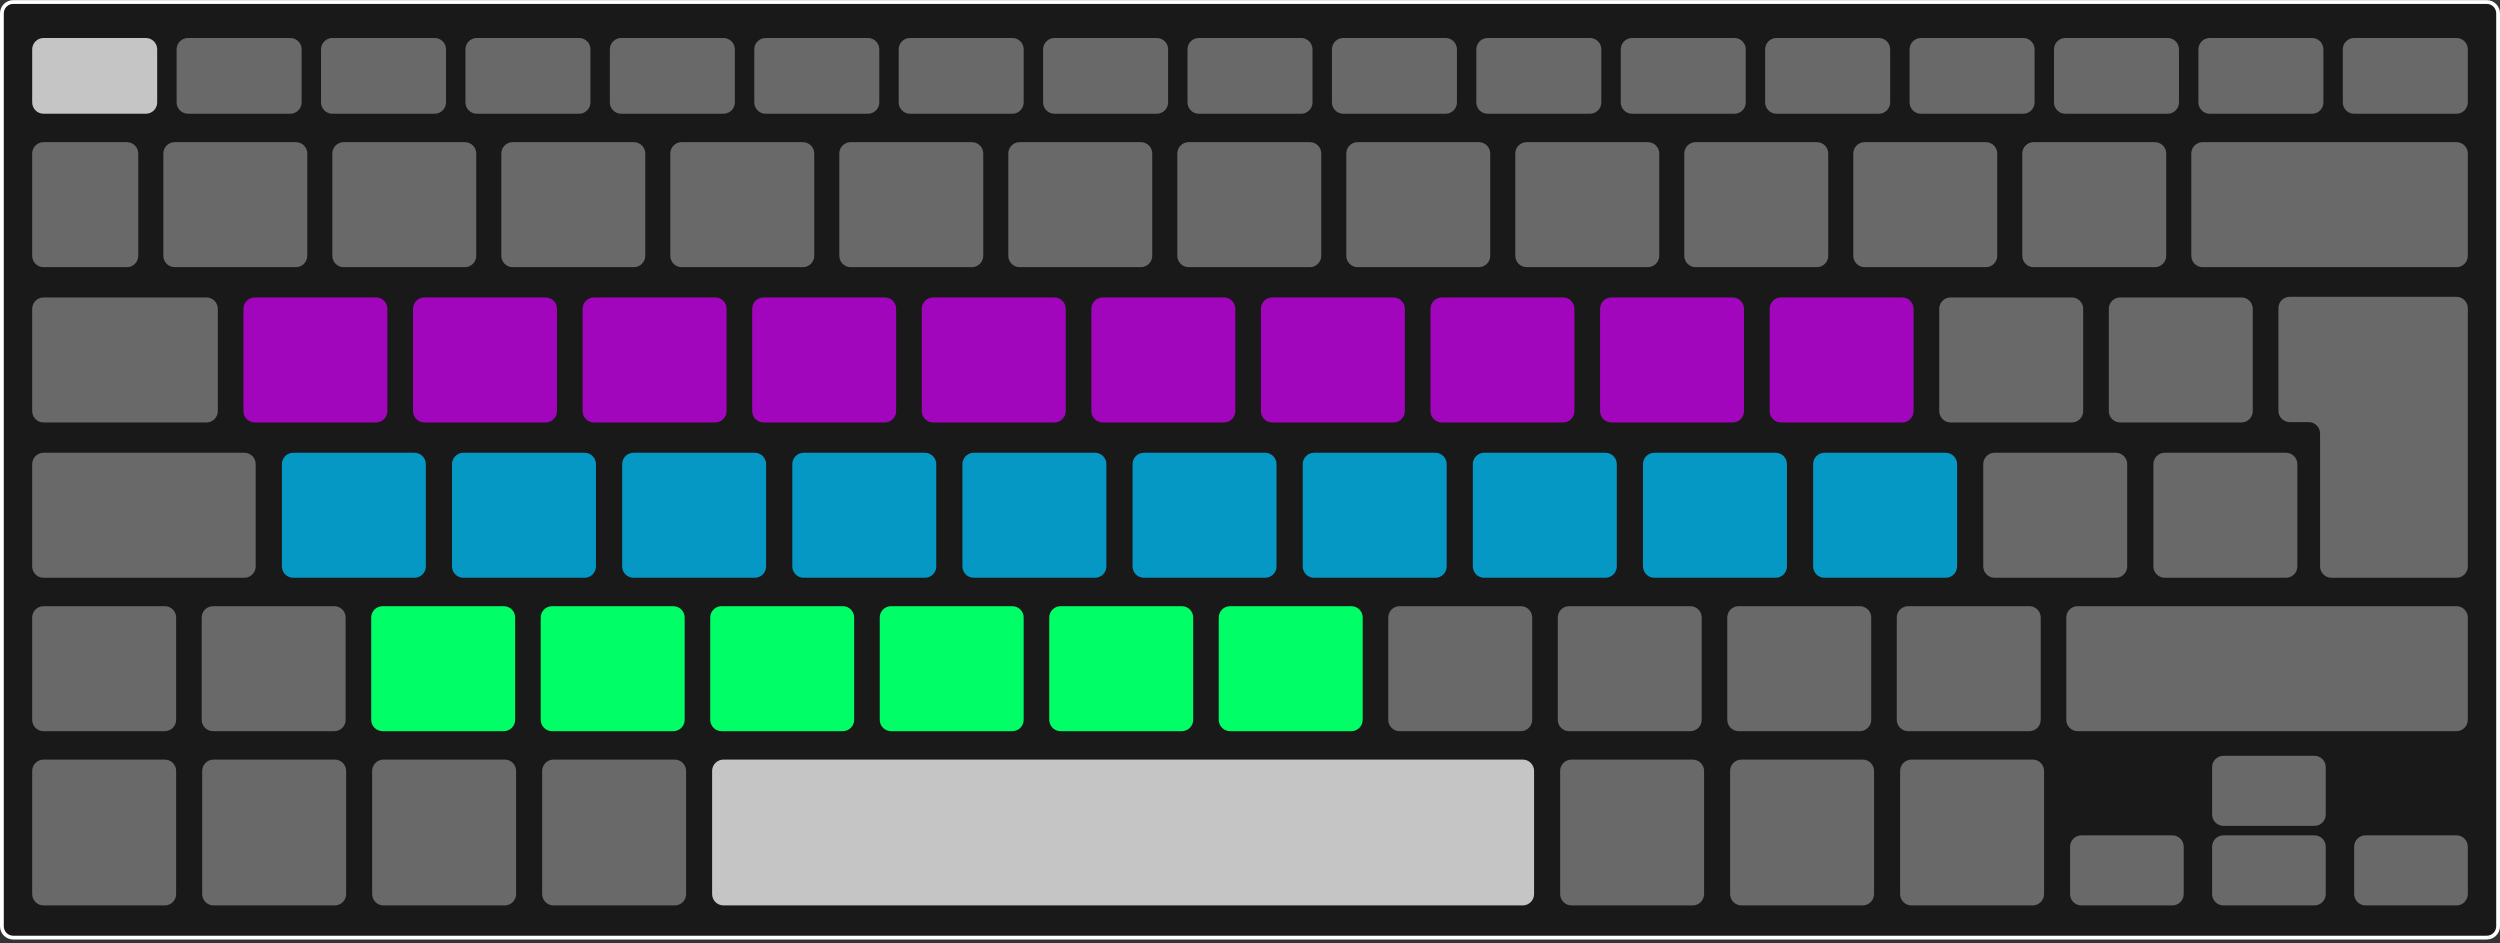 <svg class="keyboard" width="660" height="249" viewBox="0 0 660 249" fill="none" xmlns="http://www.w3.org/2000/svg">
   <rect x="0" y="0" width="660" height="249" fill="#333333" stroke="none"/>
   <g clip-path="url(#clip0_23_41)">
      <path d="M656.5 0.53H3.5C1.843 0.53 0.5 1.873 0.5 3.53V244.53C0.5 246.187 1.843 247.53 3.5 247.53H656.5C658.157 247.53 659.5 246.187 659.5 244.53V3.53C659.5 1.873 658.157 0.53 656.5 0.53Z" fill="url(#paint0_radial_23_41)" fill-opacity="0.5" stroke="white" stroke-miterlimit="10"/>
      <path class="keyboard--escape" d="M402 200.53H191C189.343 200.53 188 201.873 188 203.53V236.03C188 237.687 189.343 239.03 191 239.03H402C403.657 239.03 405 237.687 405 236.03V203.53C405 201.873 403.657 200.53 402 200.53Z" fill="white" fill-opacity="0.75"/>
      <path class="keyboard--letters keyboard--percs" d="M99.27 78.53H67.27C65.613 78.53 64.27 79.873 64.27 81.53V108.53C64.27 110.187 65.613 111.53 67.27 111.53H99.27C100.927 111.53 102.27 110.187 102.27 108.53V81.53C102.27 79.873 100.927 78.53 99.27 78.53Z" fill="#D000F2" fill-opacity="0.75"/>
      <path class="keyboard--letters keyboard--percs" d="M144.04 78.53H112.04C110.383 78.53 109.04 79.873 109.04 81.53V108.53C109.04 110.187 110.383 111.53 112.04 111.53H144.04C145.697 111.53 147.04 110.187 147.04 108.53V81.53C147.04 79.873 145.697 78.53 144.04 78.53Z" fill="#D000F2" fill-opacity="0.75"/>
      <path class="keyboard--letters keyboard--percs" d="M188.81 78.53H156.81C155.153 78.53 153.81 79.873 153.81 81.53V108.53C153.81 110.187 155.153 111.53 156.81 111.53H188.81C190.467 111.53 191.81 110.187 191.81 108.53V81.53C191.81 79.873 190.467 78.53 188.81 78.53Z" fill="#D000F2" fill-opacity="0.75"/>
      <path class="keyboard--letters keyboard--percs" d="M233.58 78.53H201.58C199.923 78.53 198.58 79.873 198.58 81.53V108.53C198.58 110.187 199.923 111.53 201.58 111.53H233.58C235.237 111.53 236.58 110.187 236.58 108.53V81.53C236.58 79.873 235.237 78.53 233.58 78.53Z" fill="#D000F2" fill-opacity="0.75"/>
      <path class="keyboard--letters keyboard--percs" d="M278.35 78.53H246.35C244.693 78.53 243.35 79.873 243.35 81.53V108.53C243.35 110.187 244.693 111.53 246.35 111.53H278.35C280.007 111.53 281.35 110.187 281.35 108.53V81.53C281.35 79.873 280.007 78.53 278.35 78.53Z" fill="#D000F2" fill-opacity="0.75"/>
      <path class="keyboard--letters keyboard--percs" d="M323.12 78.53H291.12C289.463 78.53 288.12 79.873 288.12 81.53V108.53C288.12 110.187 289.463 111.53 291.12 111.53H323.12C324.777 111.53 326.12 110.187 326.12 108.53V81.53C326.12 79.873 324.777 78.53 323.12 78.53Z" fill="#D000F2" fill-opacity="0.75"/>
      <path class="keyboard--letters keyboard--percs" d="M367.88 78.53H335.88C334.223 78.53 332.88 79.873 332.88 81.53V108.53C332.88 110.187 334.223 111.53 335.88 111.53H367.88C369.537 111.53 370.88 110.187 370.88 108.53V81.53C370.88 79.873 369.537 78.53 367.88 78.53Z" fill="#D000F2" fill-opacity="0.75"/>
      <path class="keyboard--letters keyboard--percs" d="M412.65 78.53H380.65C378.993 78.53 377.65 79.873 377.65 81.53V108.53C377.65 110.187 378.993 111.53 380.65 111.53H412.65C414.307 111.53 415.65 110.187 415.65 108.53V81.53C415.65 79.873 414.307 78.53 412.65 78.53Z" fill="#D000F2" fill-opacity="0.75"/>
      <path class="keyboard--letters keyboard--percs" d="M457.42 78.53H425.42C423.763 78.53 422.42 79.873 422.42 81.53V108.53C422.42 110.187 423.763 111.53 425.42 111.53H457.42C459.077 111.53 460.42 110.187 460.42 108.53V81.53C460.42 79.873 459.077 78.53 457.42 78.53Z" fill="#D000F2" fill-opacity="0.75"/>
      <path class="keyboard--letters keyboard--percs" d="M502.19 78.53H470.19C468.533 78.53 467.19 79.873 467.19 81.53V108.53C467.19 110.187 468.533 111.53 470.19 111.53H502.19C503.847 111.53 505.19 110.187 505.19 108.53V81.53C505.19 79.873 503.847 78.53 502.19 78.53Z" fill="#D000F2" fill-opacity="0.75"/>
      <path class="keyboard--letters keyboard--melodies" d="M513.67 119.53H481.67C480.013 119.53 478.67 120.873 478.67 122.53V149.53C478.67 151.187 480.013 152.53 481.67 152.53H513.67C515.327 152.53 516.67 151.187 516.67 149.53V122.53C516.67 120.873 515.327 119.53 513.67 119.53Z" fill="#00C2FF" fill-opacity="0.75"/>
      <path class="keyboard--letters keyboard--melodies" d="M468.75 119.53H436.75C435.093 119.53 433.75 120.873 433.75 122.53V149.53C433.75 151.187 435.093 152.53 436.75 152.53H468.75C470.407 152.53 471.75 151.187 471.75 149.53V122.53C471.75 120.873 470.407 119.53 468.75 119.53Z" fill="#00C2FF" fill-opacity="0.75"/>
      <path class="keyboard--letters keyboard--melodies" d="M423.83 119.53H391.83C390.173 119.53 388.83 120.873 388.83 122.53V149.53C388.83 151.187 390.173 152.53 391.83 152.53H423.83C425.487 152.53 426.83 151.187 426.83 149.53V122.53C426.83 120.873 425.487 119.53 423.83 119.53Z" fill="#00C2FF" fill-opacity="0.75"/>
      <path class="keyboard--letters keyboard--melodies" d="M378.92 119.53H346.92C345.263 119.53 343.92 120.873 343.92 122.53V149.53C343.92 151.187 345.263 152.53 346.92 152.53H378.92C380.577 152.53 381.92 151.187 381.92 149.53V122.53C381.92 120.873 380.577 119.53 378.92 119.53Z" fill="#00C2FF" fill-opacity="0.75"/>
      <path class="keyboard--letters keyboard--melodies" d="M334 119.53H302C300.343 119.53 299 120.873 299 122.53V149.53C299 151.187 300.343 152.53 302 152.53H334C335.657 152.53 337 151.187 337 149.53V122.53C337 120.873 335.657 119.53 334 119.53Z" fill="#00C2FF" fill-opacity="0.75"/>
      <path class="keyboard--letters keyboard--melodies" d="M289.08 119.53H257.08C255.423 119.53 254.08 120.873 254.08 122.53V149.53C254.08 151.187 255.423 152.53 257.08 152.53H289.08C290.737 152.53 292.08 151.187 292.08 149.53V122.53C292.08 120.873 290.737 119.53 289.08 119.53Z" fill="#00C2FF" fill-opacity="0.75"/>
      <path class="keyboard--letters keyboard--melodies" d="M244.17 119.53H212.17C210.513 119.53 209.17 120.873 209.17 122.53V149.53C209.17 151.187 210.513 152.53 212.17 152.53H244.17C245.827 152.53 247.17 151.187 247.17 149.53V122.53C247.17 120.873 245.827 119.53 244.17 119.53Z" fill="#00C2FF" fill-opacity="0.75"/>
      <path class="keyboard--letters keyboard--melodies" d="M199.25 119.53H167.25C165.593 119.53 164.25 120.873 164.25 122.53V149.53C164.25 151.187 165.593 152.53 167.25 152.53H199.25C200.907 152.53 202.25 151.187 202.25 149.53V122.53C202.25 120.873 200.907 119.53 199.25 119.53Z" fill="#00C2FF" fill-opacity="0.75"/>
      <path class="keyboard--letters keyboard--melodies" d="M154.33 119.53H122.33C120.673 119.53 119.33 120.873 119.33 122.53V149.53C119.33 151.187 120.673 152.53 122.33 152.53H154.33C155.987 152.53 157.33 151.187 157.33 149.53V122.53C157.33 120.873 155.987 119.53 154.33 119.53Z" fill="#00C2FF" fill-opacity="0.75"/>
      <path class="keyboard--letters keyboard--melodies" d="M109.42 119.53H77.42C75.763 119.53 74.42 120.873 74.42 122.53V149.53C74.42 151.187 75.763 152.53 77.42 152.53H109.42C111.077 152.53 112.42 151.187 112.42 149.53V122.53C112.42 120.873 111.077 119.53 109.42 119.53Z" fill="#00C2FF" fill-opacity="0.75"/>
      <path class="keyboard--letters keyboard--bass" d="M133 160.03H101C99.343 160.03 98 161.373 98 163.03V190.03C98 191.687 99.343 193.03 101 193.03H133C134.657 193.03 136 191.687 136 190.03V163.03C136 161.373 134.657 160.03 133 160.03Z" fill="#00FF66"/>
      <path class="keyboard--letters keyboard--bass" d="M177.75 160.03H145.75C144.093 160.03 142.75 161.373 142.75 163.03V190.03C142.75 191.687 144.093 193.03 145.75 193.03H177.75C179.407 193.03 180.75 191.687 180.75 190.03V163.03C180.75 161.373 179.407 160.03 177.75 160.03Z" fill="#00FF66"/>
      <path class="keyboard--letters keyboard--bass" d="M222.5 160.03H190.5C188.843 160.03 187.5 161.373 187.5 163.03V190.03C187.5 191.687 188.843 193.03 190.5 193.03H222.5C224.157 193.03 225.5 191.687 225.5 190.03V163.03C225.5 161.373 224.157 160.03 222.5 160.03Z" fill="#00FF66"/>
      <path class="keyboard--letters keyboard--bass" d="M267.25 160.03H235.25C233.593 160.03 232.25 161.373 232.25 163.03V190.03C232.25 191.687 233.593 193.03 235.25 193.03H267.25C268.907 193.03 270.25 191.687 270.25 190.03V163.03C270.25 161.373 268.907 160.03 267.25 160.03Z" fill="#00FF66"/>
      <path class="keyboard--letters keyboard--bass" d="M312 160.03H280C278.343 160.03 277 161.373 277 163.03V190.03C277 191.687 278.343 193.03 280 193.03H312C313.657 193.03 315 191.687 315 190.03V163.03C315 161.373 313.657 160.03 312 160.03Z" fill="#00FF66"/>
      <path class="keyboard--letters keyboard--bass" d="M356.75 160.03H324.75C323.093 160.03 321.75 161.373 321.75 163.03V190.03C321.75 191.687 323.093 193.03 324.75 193.03H356.75C358.407 193.03 359.75 191.687 359.75 190.03V163.03C359.75 161.373 358.407 160.03 356.75 160.03Z" fill="#00FF66"/>
      <path class="keyboard--spacebar" d="M38.5 10.03H11.5C9.843 10.03 8.5 11.373 8.5 13.03V27.03C8.5 28.687 9.843 30.03 11.5 30.03H38.5C40.157 30.03 41.5 28.687 41.5 27.03V13.03C41.5 11.373 40.157 10.03 38.5 10.03Z" fill="white" fill-opacity="0.75"/>
      <path d="M76.63 10.03H49.63C47.973 10.03 46.63 11.373 46.63 13.03V27.03C46.63 28.687 47.973 30.03 49.63 30.03H76.63C78.287 30.03 79.63 28.687 79.63 27.03V13.03C79.63 11.373 78.287 10.03 76.63 10.03Z" fill="white" fill-opacity="0.35"/>
      <path d="M114.75 10.03H87.75C86.093 10.03 84.75 11.373 84.75 13.03V27.03C84.75 28.687 86.093 30.03 87.75 30.03H114.75C116.407 30.03 117.75 28.687 117.75 27.03V13.03C117.75 11.373 116.407 10.03 114.75 10.03Z" fill="white" fill-opacity="0.35"/>
      <path d="M152.88 10.03H125.88C124.223 10.03 122.88 11.373 122.88 13.03V27.03C122.88 28.687 124.223 30.03 125.88 30.03H152.88C154.537 30.03 155.88 28.687 155.88 27.03V13.03C155.88 11.373 154.537 10.03 152.88 10.03Z" fill="white" fill-opacity="0.35"/>
      <path d="M191 10.03H164C162.343 10.03 161 11.373 161 13.03V27.03C161 28.687 162.343 30.03 164 30.03H191C192.657 30.03 194 28.687 194 27.03V13.03C194 11.373 192.657 10.03 191 10.03Z" fill="white" fill-opacity="0.35"/>
      <path d="M229.13 10.03H202.13C200.473 10.03 199.13 11.373 199.13 13.03V27.03C199.13 28.687 200.473 30.03 202.13 30.03H229.13C230.787 30.03 232.13 28.687 232.13 27.03V13.03C232.13 11.373 230.787 10.03 229.13 10.03Z" fill="white" fill-opacity="0.35"/>
      <path d="M267.25 10.03H240.25C238.593 10.03 237.25 11.373 237.25 13.03V27.03C237.25 28.687 238.593 30.03 240.25 30.03H267.25C268.907 30.03 270.25 28.687 270.25 27.03V13.03C270.25 11.373 268.907 10.03 267.25 10.03Z" fill="white" fill-opacity="0.35"/>
      <path d="M305.38 10.03H278.38C276.723 10.03 275.38 11.373 275.38 13.03V27.03C275.38 28.687 276.723 30.03 278.38 30.03H305.38C307.037 30.03 308.38 28.687 308.38 27.03V13.03C308.38 11.373 307.037 10.03 305.38 10.03Z" fill="white" fill-opacity="0.35"/>
      <path d="M343.5 10.03H316.5C314.843 10.03 313.5 11.373 313.5 13.03V27.03C313.5 28.687 314.843 30.03 316.5 30.03H343.5C345.157 30.03 346.5 28.687 346.5 27.03V13.03C346.5 11.373 345.157 10.03 343.5 10.03Z" fill="white" fill-opacity="0.35"/>
      <path d="M381.63 10.03H354.63C352.973 10.03 351.63 11.373 351.63 13.03V27.03C351.63 28.687 352.973 30.03 354.63 30.03H381.63C383.287 30.03 384.63 28.687 384.63 27.03V13.03C384.63 11.373 383.287 10.03 381.63 10.03Z" fill="white" fill-opacity="0.35"/>
      <path d="M419.75 10.03H392.75C391.093 10.03 389.75 11.373 389.75 13.03V27.03C389.75 28.687 391.093 30.03 392.75 30.03H419.75C421.407 30.03 422.75 28.687 422.75 27.03V13.03C422.75 11.373 421.407 10.03 419.75 10.03Z" fill="white" fill-opacity="0.35"/>
      <path d="M457.88 10.03H430.88C429.223 10.03 427.88 11.373 427.88 13.03V27.03C427.88 28.687 429.223 30.03 430.88 30.03H457.88C459.537 30.03 460.88 28.687 460.88 27.03V13.03C460.88 11.373 459.537 10.03 457.88 10.03Z" fill="white" fill-opacity="0.35"/>
      <path d="M496 10.03H469C467.343 10.03 466 11.373 466 13.03V27.03C466 28.687 467.343 30.03 469 30.03H496C497.657 30.03 499 28.687 499 27.03V13.03C499 11.373 497.657 10.03 496 10.03Z" fill="white" fill-opacity="0.35"/>
      <path d="M534.13 10.03H507.13C505.473 10.03 504.13 11.373 504.13 13.03V27.03C504.13 28.687 505.473 30.03 507.13 30.03H534.13C535.787 30.03 537.13 28.687 537.13 27.03V13.03C537.13 11.373 535.787 10.03 534.13 10.03Z" fill="white" fill-opacity="0.35"/>
      <path d="M572.25 10.03H545.25C543.593 10.03 542.25 11.373 542.25 13.03V27.03C542.25 28.687 543.593 30.03 545.25 30.03H572.25C573.907 30.03 575.25 28.687 575.25 27.03V13.03C575.25 11.373 573.907 10.03 572.25 10.03Z" fill="white" fill-opacity="0.35"/>
      <path d="M610.38 10.03H583.38C581.723 10.03 580.38 11.373 580.38 13.03V27.03C580.38 28.687 581.723 30.03 583.38 30.03H610.38C612.037 30.03 613.38 28.687 613.38 27.03V13.03C613.38 11.373 612.037 10.03 610.38 10.03Z" fill="white" fill-opacity="0.35"/>
      <path d="M648.5 10.03H621.5C619.843 10.03 618.5 11.373 618.5 13.03V27.03C618.5 28.687 619.843 30.03 621.5 30.03H648.5C650.157 30.03 651.5 28.687 651.5 27.03V13.03C651.5 11.373 650.157 10.03 648.5 10.03Z" fill="white" fill-opacity="0.35"/>
      <path d="M33.5 37.53H11.5C9.843 37.53 8.5 38.873 8.5 40.53V67.53C8.5 69.187 9.843 70.53 11.5 70.53H33.5C35.157 70.53 36.5 69.187 36.5 67.53V40.53C36.5 38.873 35.157 37.53 33.5 37.53Z" fill="white" fill-opacity="0.35"/>
      <path d="M54.5 78.53H11.5C9.843 78.53 8.5 79.873 8.5 81.53V108.53C8.5 110.187 9.843 111.53 11.5 111.53H54.5C56.157 111.53 57.5 110.187 57.5 108.53V81.53C57.5 79.873 56.157 78.53 54.5 78.53Z" fill="white" fill-opacity="0.35"/>
      <path d="M78.12 37.53H46.12C44.463 37.53 43.12 38.873 43.12 40.53V67.53C43.12 69.187 44.463 70.53 46.12 70.53H78.12C79.777 70.53 81.12 69.187 81.12 67.53V40.53C81.12 38.873 79.777 37.53 78.12 37.53Z" fill="white" fill-opacity="0.35"/>
      <path d="M546.96 78.53H514.96C513.303 78.53 511.96 79.873 511.96 81.53V108.53C511.96 110.187 513.303 111.53 514.96 111.53H546.96C548.617 111.53 549.96 110.187 549.96 108.53V81.53C549.96 79.873 548.617 78.53 546.96 78.53Z" fill="white" fill-opacity="0.35"/>
      <path d="M591.73 78.53H559.73C558.073 78.53 556.73 79.873 556.73 81.53V108.53C556.73 110.187 558.073 111.53 559.73 111.53H591.73C593.387 111.53 594.73 110.187 594.73 108.53V81.53C594.73 79.873 593.387 78.53 591.73 78.53Z" fill="white" fill-opacity="0.35"/>
      <path d="M603.5 119.53H571.5C569.843 119.53 568.5 120.873 568.5 122.53V149.53C568.5 151.187 569.843 152.53 571.5 152.53H603.5C605.157 152.53 606.5 151.187 606.5 149.53V122.53C606.5 120.873 605.157 119.53 603.5 119.53Z" fill="white" fill-opacity="0.35"/>
      <path d="M558.58 119.53H526.58C524.923 119.53 523.58 120.873 523.58 122.53V149.53C523.58 151.187 524.923 152.53 526.58 152.53H558.58C560.237 152.53 561.58 151.187 561.58 149.53V122.53C561.58 120.873 560.237 119.53 558.58 119.53Z" fill="white" fill-opacity="0.35"/>
      <path d="M43.5 160.03H11.5C9.843 160.03 8.5 161.373 8.5 163.03V190.03C8.5 191.687 9.843 193.03 11.5 193.03H43.5C45.157 193.03 46.5 191.687 46.5 190.03V163.03C46.5 161.373 45.157 160.03 43.5 160.03Z" fill="white" fill-opacity="0.35"/>
      <path d="M43.5 200.53H11.5C9.843 200.53 8.5 201.873 8.5 203.53V236.03C8.5 237.687 9.843 239.03 11.5 239.03H43.5C45.157 239.03 46.5 237.687 46.5 236.03V203.53C46.5 201.873 45.157 200.53 43.5 200.53Z" fill="white" fill-opacity="0.35"/>
      <path d="M88.38 200.53H56.38C54.723 200.53 53.38 201.873 53.38 203.53V236.03C53.38 237.687 54.723 239.03 56.38 239.03H88.38C90.037 239.03 91.38 237.687 91.38 236.03V203.53C91.38 201.873 90.037 200.53 88.38 200.53Z" fill="white" fill-opacity="0.35"/>
      <path d="M133.25 200.53H101.25C99.593 200.53 98.25 201.873 98.25 203.53V236.03C98.25 237.687 99.593 239.03 101.25 239.03H133.25C134.907 239.03 136.25 237.687 136.25 236.03V203.53C136.25 201.873 134.907 200.53 133.25 200.53Z" fill="white" fill-opacity="0.35"/>
      <path d="M178.13 200.53H146.13C144.473 200.53 143.13 201.873 143.13 203.53V236.03C143.13 237.687 144.473 239.03 146.13 239.03H178.13C179.787 239.03 181.13 237.687 181.13 236.03V203.53C181.13 201.873 179.787 200.53 178.13 200.53Z" fill="white" fill-opacity="0.35"/>
      <path d="M446.88 200.53H414.88C413.223 200.53 411.88 201.873 411.88 203.53V236.03C411.88 237.687 413.223 239.03 414.88 239.03H446.88C448.537 239.03 449.88 237.687 449.88 236.03V203.53C449.88 201.873 448.537 200.53 446.88 200.53Z" fill="white" fill-opacity="0.35"/>
      <path d="M491.75 200.53H459.75C458.093 200.53 456.75 201.873 456.75 203.53V236.03C456.75 237.687 458.093 239.03 459.75 239.03H491.75C493.407 239.03 494.75 237.687 494.75 236.03V203.53C494.75 201.873 493.407 200.53 491.75 200.53Z" fill="white" fill-opacity="0.35"/>
      <path d="M536.63 200.53H504.63C502.973 200.53 501.63 201.873 501.63 203.53V236.03C501.63 237.687 502.973 239.03 504.63 239.03H536.63C538.287 239.03 539.63 237.687 539.63 236.03V203.53C539.63 201.873 538.287 200.53 536.63 200.53Z" fill="white" fill-opacity="0.35"/>
      <path d="M573.5 220.53H549.5C547.843 220.53 546.5 221.873 546.5 223.53V236.03C546.5 237.687 547.843 239.03 549.5 239.03H573.5C575.157 239.03 576.5 237.687 576.5 236.03V223.53C576.5 221.873 575.157 220.53 573.5 220.53Z" fill="white" fill-opacity="0.35"/>
      <path d="M611 220.53H587C585.343 220.53 584 221.873 584 223.53V236.03C584 237.687 585.343 239.03 587 239.03H611C612.657 239.03 614 237.687 614 236.03V223.53C614 221.873 612.657 220.53 611 220.53Z" fill="white" fill-opacity="0.35"/>
      <path d="M611 199.53H587C585.343 199.53 584 200.873 584 202.53V215.03C584 216.687 585.343 218.03 587 218.03H611C612.657 218.03 614 216.687 614 215.03V202.53C614 200.873 612.657 199.53 611 199.53Z" fill="white" fill-opacity="0.35"/>
      <path d="M648.5 220.53H624.5C622.843 220.53 621.5 221.873 621.5 223.53V236.03C621.5 237.687 622.843 239.03 624.5 239.03H648.5C650.157 239.03 651.5 237.687 651.5 236.03V223.53C651.5 221.873 650.157 220.53 648.5 220.53Z" fill="white" fill-opacity="0.35"/>
      <path d="M88.25 160.03H56.25C54.593 160.03 53.25 161.373 53.25 163.03V190.03C53.25 191.687 54.593 193.03 56.25 193.03H88.25C89.907 193.03 91.25 191.687 91.25 190.03V163.03C91.25 161.373 89.907 160.03 88.25 160.03Z" fill="white" fill-opacity="0.35"/>
      <path d="M401.5 160.03H369.5C367.843 160.03 366.5 161.373 366.5 163.03V190.03C366.5 191.687 367.843 193.03 369.5 193.03H401.5C403.157 193.03 404.5 191.687 404.5 190.03V163.03C404.5 161.373 403.157 160.03 401.5 160.03Z" fill="white" fill-opacity="0.35"/>
      <path d="M446.25 160.03H414.25C412.593 160.03 411.25 161.373 411.25 163.03V190.03C411.25 191.687 412.593 193.03 414.25 193.03H446.25C447.907 193.03 449.25 191.687 449.25 190.03V163.03C449.25 161.373 447.907 160.03 446.25 160.03Z" fill="white" fill-opacity="0.35"/>
      <path d="M491 160.03H459C457.343 160.03 456 161.373 456 163.03V190.03C456 191.687 457.343 193.03 459 193.03H491C492.657 193.03 494 191.687 494 190.03V163.03C494 161.373 492.657 160.03 491 160.03Z" fill="white" fill-opacity="0.35"/>
      <path d="M535.75 160.03H503.75C502.093 160.03 500.75 161.373 500.75 163.03V190.03C500.75 191.687 502.093 193.03 503.75 193.03H535.75C537.407 193.03 538.75 191.687 538.75 190.03V163.03C538.75 161.373 537.407 160.03 535.75 160.03Z" fill="white" fill-opacity="0.35"/>
      <path d="M648.5 160.03H548.5C546.843 160.03 545.5 161.373 545.5 163.03V190.03C545.5 191.687 546.843 193.03 548.5 193.03H648.5C650.157 193.03 651.5 191.687 651.5 190.03V163.03C651.5 161.373 650.157 160.03 648.5 160.03Z" fill="white" fill-opacity="0.35"/>
      <path d="M64.5 119.53H11.5C9.843 119.53 8.5 120.873 8.5 122.53V149.53C8.5 151.187 9.843 152.53 11.5 152.53H64.5C66.157 152.53 67.5 151.187 67.5 149.53V122.53C67.5 120.873 66.157 119.53 64.5 119.53Z" fill="white" fill-opacity="0.35"/>
      <path d="M601.5 81.36V108.44C601.5 109.236 601.816 109.999 602.379 110.561C602.941 111.124 603.704 111.44 604.5 111.44H609.5C610.296 111.44 611.059 111.756 611.621 112.319C612.184 112.881 612.5 113.644 612.5 114.44V149.53C612.5 150.326 612.816 151.089 613.379 151.651C613.941 152.214 614.704 152.53 615.5 152.53H648.5C649.296 152.53 650.059 152.214 650.621 151.651C651.184 151.089 651.5 150.326 651.5 149.53V81.36C651.5 80.564 651.184 79.801 650.621 79.239C650.059 78.676 649.296 78.36 648.5 78.36H604.5C603.704 78.36 602.941 78.676 602.379 79.239C601.816 79.801 601.5 80.564 601.5 81.36Z" fill="white" fill-opacity="0.35"/>
      <path d="M122.73 37.53H90.73C89.073 37.53 87.73 38.873 87.73 40.53V67.53C87.73 69.187 89.073 70.53 90.73 70.53H122.73C124.387 70.53 125.73 69.187 125.73 67.53V40.53C125.73 38.873 124.387 37.53 122.73 37.53Z" fill="white" fill-opacity="0.35"/>
      <path d="M167.35 37.53H135.35C133.693 37.53 132.35 38.873 132.35 40.53V67.53C132.35 69.187 133.693 70.53 135.35 70.53H167.35C169.007 70.53 170.35 69.187 170.35 67.53V40.53C170.35 38.873 169.007 37.53 167.35 37.53Z" fill="white" fill-opacity="0.35"/>
      <path d="M211.96 37.53H179.96C178.303 37.53 176.96 38.873 176.96 40.53V67.53C176.96 69.187 178.303 70.53 179.96 70.53H211.96C213.617 70.53 214.96 69.187 214.96 67.53V40.53C214.96 38.873 213.617 37.53 211.96 37.53Z" fill="white" fill-opacity="0.35"/>
      <path d="M256.58 37.53H224.58C222.923 37.53 221.58 38.873 221.58 40.53V67.53C221.58 69.187 222.923 70.53 224.58 70.53H256.58C258.237 70.53 259.58 69.187 259.58 67.53V40.53C259.58 38.873 258.237 37.53 256.58 37.53Z" fill="white" fill-opacity="0.35"/>
      <path d="M301.19 37.53H269.19C267.533 37.53 266.19 38.873 266.19 40.53V67.53C266.19 69.187 267.533 70.53 269.19 70.53H301.19C302.847 70.53 304.19 69.187 304.19 67.53V40.53C304.19 38.873 302.847 37.53 301.19 37.53Z" fill="white" fill-opacity="0.35"/>
      <path d="M345.81 37.53H313.81C312.153 37.53 310.81 38.873 310.81 40.53V67.53C310.81 69.187 312.153 70.53 313.81 70.53H345.81C347.467 70.53 348.81 69.187 348.81 67.53V40.53C348.81 38.873 347.467 37.53 345.81 37.53Z" fill="white" fill-opacity="0.35"/>
      <path d="M390.42 37.53H358.42C356.763 37.53 355.42 38.873 355.42 40.53V67.53C355.42 69.187 356.763 70.53 358.42 70.53H390.42C392.077 70.53 393.42 69.187 393.42 67.53V40.53C393.42 38.873 392.077 37.53 390.42 37.53Z" fill="white" fill-opacity="0.35"/>
      <path d="M435.04 37.53H403.04C401.383 37.53 400.04 38.873 400.04 40.53V67.53C400.04 69.187 401.383 70.53 403.04 70.53H435.04C436.697 70.53 438.04 69.187 438.04 67.53V40.53C438.04 38.873 436.697 37.53 435.04 37.53Z" fill="white" fill-opacity="0.35"/>
      <path d="M479.65 37.53H447.65C445.993 37.53 444.65 38.873 444.65 40.53V67.53C444.65 69.187 445.993 70.53 447.65 70.53H479.65C481.307 70.53 482.65 69.187 482.65 67.53V40.53C482.65 38.873 481.307 37.53 479.65 37.53Z" fill="white" fill-opacity="0.35"/>
      <path d="M524.27 37.53H492.27C490.613 37.53 489.27 38.873 489.27 40.53V67.53C489.27 69.187 490.613 70.53 492.27 70.53H524.27C525.927 70.53 527.27 69.187 527.27 67.53V40.53C527.27 38.873 525.927 37.53 524.27 37.53Z" fill="white" fill-opacity="0.35"/>
      <path d="M568.88 37.53H536.88C535.223 37.53 533.88 38.873 533.88 40.53V67.53C533.88 69.187 535.223 70.53 536.88 70.53H568.88C570.537 70.53 571.88 69.187 571.88 67.53V40.53C571.88 38.873 570.537 37.53 568.88 37.53Z" fill="white" fill-opacity="0.35"/>
      <path d="M648.5 37.53H581.5C579.843 37.53 578.5 38.873 578.5 40.53V67.53C578.5 69.187 579.843 70.53 581.5 70.53H648.5C650.157 70.53 651.5 69.187 651.5 67.53V40.53C651.5 38.873 650.157 37.53 648.5 37.53Z" fill="white" fill-opacity="0.35"/>
   </g>

   <defs>
      <radialGradient id="paint0_radial_23_41" cx="0" cy="0" r="1" gradientUnits="userSpaceOnUse" gradientTransform="translate(330 123.431) scale(278.33 102.982)">
         <stop/>
         <stop offset="1"/>
      </radialGradient>
      <clipPath id="clip0_23_41">
         <rect width="660" height="248.03" fill="white"/>
      </clipPath>
   </defs>
</svg>